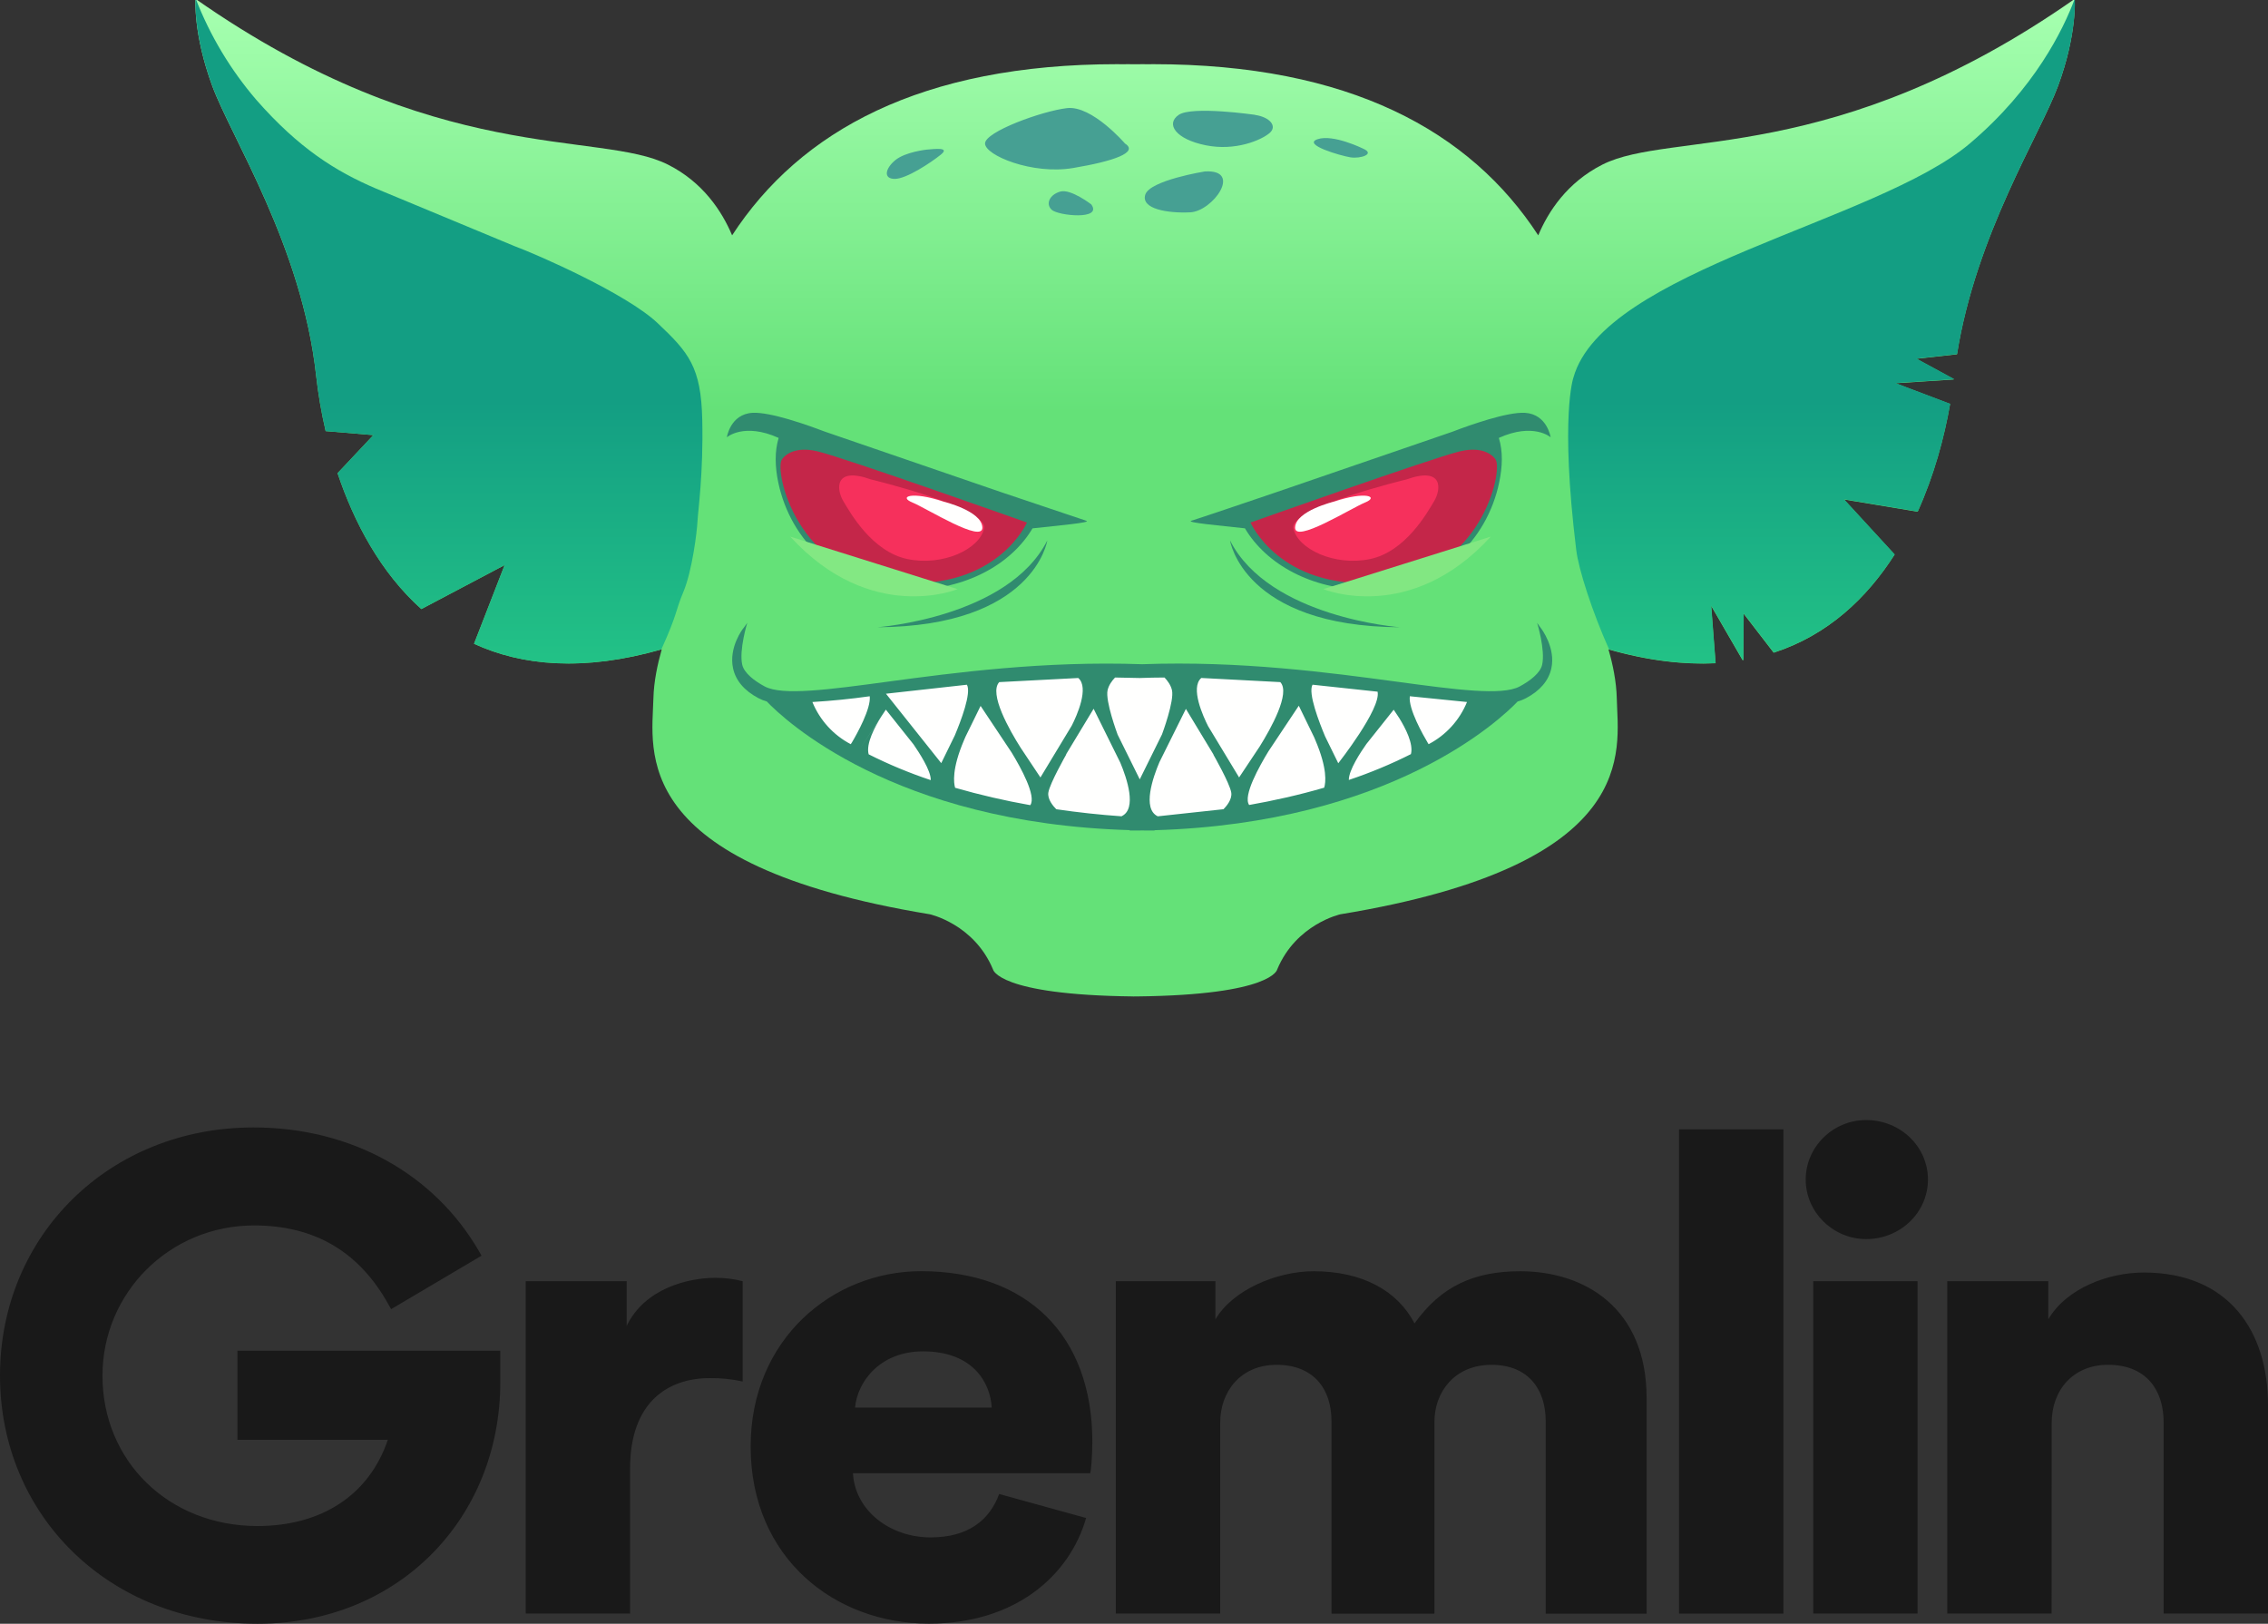 <?xml version="1.0" encoding="utf-8"?>
<!-- Generator: Adobe Illustrator 16.0.3, SVG Export Plug-In . SVG Version: 6.00 Build 0)  -->
<!DOCTYPE svg PUBLIC "-//W3C//DTD SVG 1.1//EN" "http://www.w3.org/Graphics/SVG/1.1/DTD/svg11.dtd">
<svg version="1.1" id="Layer_1" xmlns="http://www.w3.org/2000/svg" xmlns:xlink="http://www.w3.org/1999/xlink" x="0px" y="0px"
	 width="66.177px" height="47.375px" viewBox="26.912 6.308 66.177 47.375" enable-background="new 26.912 6.308 66.177 47.375"
	 xml:space="preserve">
<rect x="26.912" y="6.308" width="66.177" height="47.375" fill="#333333" stroke="none"/>
<g transform="translate(0 .139)">
	<path fill="#191919" d="M33.84,48.179v-2.6h7.67v0.912c0,3.963-2.953,7.053-7.085,7.053c-4.355,0-7.513-3.181-7.513-7.24
		c0-4.076,3.178-7.24,7.396-7.24c2.878,0,5.286,1.375,6.58,3.611l0.074,0.131l-2.638,1.56l-0.078-0.14
		c-0.855-1.535-2.15-2.303-3.92-2.303c-2.466,0-4.424,1.963-4.424,4.385c0,2.486,1.927,4.385,4.52,4.385
		c1.87,0,3.26-0.9,3.806-2.516L33.84,48.179z M48.582,43.55c-0.261-0.067-0.53-0.1-0.8-0.098c-0.8,0-2.063,0.313-2.585,1.405V43.55
		h-2.945v9.697h3.045v-4.234c0-1.933,1.102-2.635,2.324-2.635c0.323-0.004,0.646,0.029,0.961,0.098V43.55z M51.862,47.238h3.987
		c-0.04-0.74-0.56-1.641-2.004-1.641C52.563,45.597,51.921,46.515,51.862,47.238z M56.058,49.756l2.545,0.703
		c-0.48,1.678-2.063,3.082-4.588,3.082c-2.745,0-5.2-1.912-5.2-5.17c0-3.121,2.384-5.113,4.97-5.113c3.085,0,5,1.854,5,4.977
		c0,0.4-0.04,0.857-0.06,0.917H51.8c0.06,1.092,1.082,1.873,2.264,1.873c1.102,0,1.723-0.507,2.004-1.269H56.058z M62.516,53.248
		v-5.58c0-0.877,0.58-1.678,1.643-1.678c1.102,0,1.604,0.723,1.604,1.641v5.619h3.004v-5.6c0-0.857,0.58-1.66,1.664-1.66
		c1.082,0,1.582,0.723,1.582,1.641v5.619h2.945v-6.283c0-2.633-1.803-3.707-3.688-3.707c-1.342,0-2.304,0.43-3.084,1.521
		c-0.5-0.956-1.522-1.521-2.945-1.521c-1.082,0-2.364,0.547-2.865,1.404V43.55H59.47v9.697H62.516z M78.95,53.248V39.12h-3.046
		v14.128H78.95z M82.863,53.248V43.55H79.82v9.697h3.045H82.863z M79.6,40.584c0,0.957,0.801,1.737,1.764,1.737
		c1.002,0,1.803-0.78,1.803-1.737s-0.8-1.736-1.803-1.736C80.4,38.847,79.6,39.627,79.6,40.584z M86.777,47.687
		c0-0.977,0.641-1.698,1.644-1.698c1.103,0,1.623,0.722,1.623,1.679v5.579h3.045V47.16c0-2.127-1.122-3.863-3.626-3.863
		c-1.021,0-2.244,0.449-2.785,1.365V43.55H83.73v9.697h3.045L86.777,47.687z"/>
	<g transform="matrix(.407 0 0 .407 19.183 45.188)">
		
			<linearGradient id="SVGID_1_" gradientUnits="userSpaceOnUse" x1="1464.13" y1="-1641.877" x2="1464.13" y2="-1713.39" gradientTransform="matrix(0.407 0 0 -0.407 -495.025 -763.627)">
			<stop  offset="0" style="stop-color:#A5FFAF"/>
			<stop  offset="1" style="stop-color:#64E178"/>
		</linearGradient>
		<path fill="url(#SVGID_1_)" d="M167.739-95.952c-17.262,12.085-28.981,9.401-33.875,11.885c-2.517,1.276-3.871,3.35-4.594,5.068
			c-4.873-7.483-13.559-12.27-27.619-12.27l-0.371,0.005l-0.37-0.005l-0.537,0.006l-0.537-0.006l-0.37,0.005l-0.37-0.005
			c-14.061,0-22.747,4.789-27.62,12.27c-0.724-1.716-2.08-3.8-4.593-5.067c-4.897-2.484-16.613,0.201-33.877-11.885
			c0,0-0.178,2.5,1.198,6.232s6.434,11.501,7.451,20.785c0.132,1.216,0.354,2.565,0.682,3.97l3.42,0.286l-2.567,2.73
			c1.188,3.54,3.092,7.132,6.007,9.74l5.97-3.153l-2.193,5.642c3.449,1.584,7.856,2,13.457,0.4c-0.3,1.06-0.567,2.297-0.597,3.524
			c-0.092,3.72-1.865,11.9,19.819,15.467c0,0,3.172,0.696,4.527,3.953c0,0,0.321,1.828,10.048,1.936v0.002h0.036l0.1-0.002h0.145
			l0,0c9.727-0.106,10.046-1.933,10.046-1.933c1.354-3.256,4.529-3.955,4.529-3.955c21.68-3.564,19.898-11.744,19.817-15.464
			c-0.029-1.228-0.288-2.463-0.596-3.524c2.858,0.816,5.408,1.1,7.675,0.992l-0.317-4.12l2.257,3.9l0.048-0.01l0.024-3.326
			l2.156,2.8c3.869-1.254,6.671-3.902,8.669-7.035l-3.631-3.95l5.283,0.878c1.172-2.597,1.907-5.312,2.325-7.725l-3.919-1.484
			l4.176-0.27c0-0.01,0.002-0.022,0.002-0.032l-2.668-1.451l2.903-0.324c1.369-8.596,5.944-15.722,7.243-19.234
			c1.374-3.72,1.196-6.232,1.196-6.232"/>
		
			<linearGradient id="SVGID_2_" gradientUnits="userSpaceOnUse" x1="1464.145" y1="-1759.04" x2="1464.145" y2="-1711.394" gradientTransform="matrix(0.407 0 0 -0.407 -495.025 -763.627)">
			<stop  offset="0" style="stop-color:#23C386"/>
			<stop  offset="1" style="stop-color:#139E83"/>
		</linearGradient>
		<path fill="url(#SVGID_2_)" d="M167.725-95.941l0.014-0.011c0,0,0.178,2.5-1.196,6.232c-1.299,3.512-5.876,10.641-7.243,19.236
			l-2.906,0.324l2.67,1.449l-0.005,0.032l-4.174,0.27l3.919,1.484c-0.418,2.415-1.153,5.131-2.325,7.727l-5.283-0.88l3.631,3.95
			c-1.998,3.134-4.801,5.783-8.669,7.036l-2.157-2.8l-0.022,3.326l-0.05,0.01l-2.255-3.9l0.315,4.12
			c-2.257,0.116-4.796-0.174-7.641-0.983c-1.201-2.668-2.2-5.773-2.358-7.149c-1.169-9.577-0.199-12.334-0.199-12.334
			c2.176-7.7,21.764-11.146,28.416-16.778c4.668-3.954,6.714-8.2,7.519-10.361H167.725z M67.985-53.442
			c-0.624,1.493-0.379,1.467-1.58,4.122c-5.588,1.599-9.986,1.184-13.43-0.399l2.193-5.643l-5.97,3.153
			c-2.915-2.608-4.82-6.199-6.007-9.739l2.567-2.73l-3.42-0.286c-0.306-1.309-0.534-2.636-0.682-3.971
			c-1.017-9.285-6.076-17.065-7.451-20.786c-1.375-3.72-1.198-6.232-1.198-6.232l0.023,0.016c1.028,2.639,2.496,5.086,4.343,7.234
			c3.044,3.468,5.683,5.114,8.546,6.34l9.955,4.137c1.613,0.594,8.02,3.4,10.258,5.516s3.124,3.14,3.205,6.971
			c0.082,3.833-0.303,6.436-0.343,7.24C68.953-57.693,68.609-54.937,67.985-53.442z"/>
		<path fill="#308B6F" d="M110.568-60.612l12.524-4.3c0.85-0.329,1.715-0.624,2.589-0.886l0.062-0.022l0.005,0.002
			c0.949-0.276,1.928-0.493,2.565-0.459c1.604,0.1,1.844,1.754,1.844,1.754s-1.225-1.078-3.713,0.046
			c0.3,0.956,0.267,2.05,0.024,3.2c-0.874,4.152-4.284,7.677-9.572,7.677c-3.823,0-7.118-1.799-8.655-4.396
			c-1.813-0.201-4.27-0.417-3.838-0.544c0.427-0.127,4.099-1.368,6.165-2.072V-60.612z"/>
		<path fill="#C42649" d="M126.22-62.918c0,0-0.6-1.07-2.577-0.594c-1.974,0.475-15,5.101-15,5.101s2.07,4.793,9.15,4.318
			c7.399-0.496,8.977-8.082,8.417-8.835"/>
		<path fill="#308B6F" d="M99.988-36.361C83-36.854,75.162-44.331,73.96-45.585c-0.207-0.058-0.406-0.136-0.596-0.235
			c-1.012-0.537-1.625-1.255-1.818-2.134c-0.327-1.5,0.7-2.853,0.755-2.9l0.264-0.366c-0.008,0.011-0.598,1.952-0.363,3.001
			c0.132,0.593,0.869,1.165,1.62,1.563c1.267,0.672,4.6,0.223,8.821-0.347c4.764-0.642,11.194-1.5,18.234-1.25
			c7.041-0.259,13.47,0.608,18.234,1.25c4.219,0.57,7.553,1.021,8.821,0.347c0.749-0.4,1.489-0.97,1.619-1.563
			c0.235-1.059-0.355-2.999-0.363-2.999l0.264,0.366c0.046,0.056,1.083,1.42,0.756,2.9c-0.195,0.88-0.807,1.597-1.818,2.134
			c-0.19,0.1-0.391,0.179-0.598,0.237c-1.198,1.255-9.049,8.729-26.027,9.226v0.024c-0.295,0-0.592,0-0.889-0.005l-0.899,0.005
			v-0.024L99.988-36.361z"/>
		<path fill="#FFFFFE" d="M99.405-37.351c-1.568-0.109-3.132-0.279-4.688-0.507c-0.222-0.221-0.647-0.718-0.568-1.204
			c0.106-0.654,1.27-2.7,1.27-2.7l0.012-0.05l1.963-3.249l1.914,3.868c0.464,1.105,1.214,3.306,0.096,3.833V-37.351z M92.853-38.15
			c-1.817-0.319-3.615-0.736-5.389-1.246c-0.1-0.349-0.245-1.345,0.639-3.414l0.106-0.247l1.082-2.208l2.227,3.345
			c0.64,1.049,1.793,3.129,1.335,3.769V-38.15z M85.717-39.945c-1.527-0.509-3.014-1.127-4.451-1.85
			c-0.208-0.764,0.453-1.984,0.886-2.67l-1.539,2.308l1.886-2.842l1.985,2.493c0.4,0.587,1.245,1.87,1.233,2.543V-39.945z
			 M77.233-45.544c1.375-0.083,2.746-0.22,4.11-0.413c0.1,0.874-0.907,2.686-1.276,3.308l-0.085,0.128
			c-1.244-0.652-2.218-1.723-2.75-3.023H77.233z M82.507-46.139l5.803-0.645c0.34,0.586-0.444,2.627-0.868,3.636l-0.97,1.981
			l0.002,0.004H86.47L82.507-46.139z M90.628-46.971l5.665-0.295c0.8,0.68-0.101,2.704-0.467,3.415l-2.245,3.715l-1.413-2.122
			C91.368-43.514,89.864-46.158,90.628-46.971L90.628-46.971z M98.929-47.301l1.772,0.036c0.591-0.022,1.183-0.034,1.776-0.036
			c0.219,0.232,0.449,0.544,0.533,0.904c0.183,0.773-0.706,3.15-0.706,3.15v0.006L100.702-40l-1.601-3.234v-0.013
			c0,0-0.886-2.377-0.705-3.15c0.085-0.36,0.313-0.672,0.534-0.904L98.929-47.301z M105.114-47.268l5.663,0.297
			c0.749,0.784-0.675,3.328-1.479,4.618l-1.474,2.215l-2.224-3.678C105.26-44.488,104.3-46.575,105.114-47.268z M113.096-46.785
			l4.656,0.5c0.262,1.219-2.819,5.131-2.819,5.131l-0.946-1.931c-0.418-1-1.237-3.092-0.901-3.699H113.096z M120.063-45.958
			l4.099,0.413c-0.531,1.3-1.503,2.371-2.75,3.023l-0.05-0.074c-0.336-0.566-1.419-2.46-1.299-3.361V-45.958z M120.142-41.809
			c-1.436,0.724-2.925,1.342-4.452,1.852c-0.01-0.7,0.86-2.014,1.261-2.579l1.955-2.457l0.401,0.603
			C119.739-43.693,120.339-42.543,120.142-41.809z M113.942-39.409c-1.854,0.54-3.693,0.945-5.398,1.246
			c-0.466-0.656,0.747-2.8,1.378-3.838l2.181-3.277l1.1,2.26l0.082,0.195c0.884,2.065,0.749,3.062,0.639,3.414H113.942z
			 M106.694-37.859l-4.702,0.508c-1.133-0.538-0.341-2.8,0.12-3.884l1.897-3.817l1.972,3.26l0.01,0.04c0,0,1.165,2.036,1.27,2.7
			c0.077,0.488-0.346,0.982-0.567,1.203V-37.859z"/>
		<path fill="#46A093" d="M99.64-85.583c1.004,0.634-0.788,1.268-3.725,1.759c-2.937,0.492-6.306-0.915-6.306-1.759
			c0-0.845,4.084-2.326,5.876-2.536c1.792-0.211,4.156,2.536,4.156,2.536H99.64z M108.971-87.629c1.035,0.145,1.626,0.8,1.033,1.3
			c-0.591,0.5-2.44,1.308-4.582,0.872c-2.145-0.436-2.887-1.527-1.924-2.181c0.963-0.653,5.473,0,5.473,0V-87.629z M105.369-83.579
			c2.742-0.161,0.567,2.852-1.047,2.93c-1.614,0.078-3.548-0.238-3.225-1.267c0.323-1.03,4.272-1.664,4.272-1.664V-83.579z
			 M97.226-81.216c0.83,1.141-2.386,0.815-2.842,0.381c-0.457-0.435-0.126-1.097,0.628-1.303
			C95.766-82.344,97.226-81.216,97.226-81.216z M116.727-85.207c0.874,0.379-0.202,0.73-0.92,0.616
			c-0.716-0.114-3.485-0.916-2.358-1.3c1.126-0.384,3.278,0.683,3.278,0.683V-85.207z M85.438-85.145
			c0.525-0.04,1.693-0.197,1.007,0.357c-0.686,0.554-2.458,1.742-3.306,1.742c-0.847,0-0.684-0.752,0.041-1.346
			C83.905-84.987,85.438-85.145,85.438-85.145z"/>
		<path fill="#308B6F" d="M107.174-57.124c0,0,0.937,6.16,12.18,6.22C119.355-50.905,109.984-51.587,107.174-57.124 M94.073-57.124
			c0,0-0.938,6.16-12.183,6.22C81.891-50.905,91.261-51.587,94.073-57.124"/>
		<path fill="#F6305C" d="M119.82-61.5c0,0-8.405,2.02-8.103,3.506c0.303,1.485,2.963,2.734,5.502,2.2
			c2.538-0.534,4.099-3.328,4.594-4.161c0.495-0.832,0.668-2.496-1.993-1.544"/>
		<path fill="#FFFFFE" d="M114.619-59.908c0,0-2.718,0.654-2.781,1.843c-0.062,1.19,4.001-1.366,5.019-1.783
			C117.875-60.263,116.915-60.678,114.619-59.908"/>
		<path fill="#308B6F" d="M93.015-57.996c-1.535,2.598-4.831,4.396-8.655,4.396c-5.287,0-8.699-3.525-9.573-7.676
			c-0.24-1.141-0.264-2.233,0.025-3.201C72.324-65.6,71.1-64.522,71.1-64.522s0.243-1.665,1.844-1.754
			c0.636-0.035,1.617,0.184,2.567,0.459l0.001-0.002l0.065,0.022c1.126,0.33,2.197,0.735,2.6,0.887l12.522,4.3l6.166,2.072
			c0.43,0.127-2.024,0.343-3.84,0.544L93.015-57.996z"/>
		<path fill="#C42649" d="M75.037-62.918c0,0,0.6-1.07,2.576-0.594c1.974,0.475,15,5.101,15,5.101s-2.068,4.793-9.15,4.318
			c-7.398-0.496-8.974-8.082-8.416-8.835"/>
		<path fill="#F6305C" d="M81.438-61.5c0,0,8.404,2.02,8.103,3.506c-0.303,1.485-2.963,2.734-5.503,2.2
			c-2.538-0.534-4.099-3.328-4.595-4.161c-0.495-0.832-0.664-2.496,1.996-1.544"/>
		<path fill="#FFFFFE" d="M86.638-59.908c0,0,2.72,0.654,2.78,1.843c0.06,1.19-4-1.366-5.017-1.783
			C83.384-60.263,84.341-60.678,86.638-59.908"/>
		<path fill="#83E883" d="M75.644-57.4l11.999,3.763C87.643-53.637,81.438-51.062,75.644-57.4"/>
		<path fill="#82E782" d="M125.865-57.4l-12,3.763C113.865-53.637,120.07-51.062,125.865-57.4"/>
	</g>
</g>
</svg>
